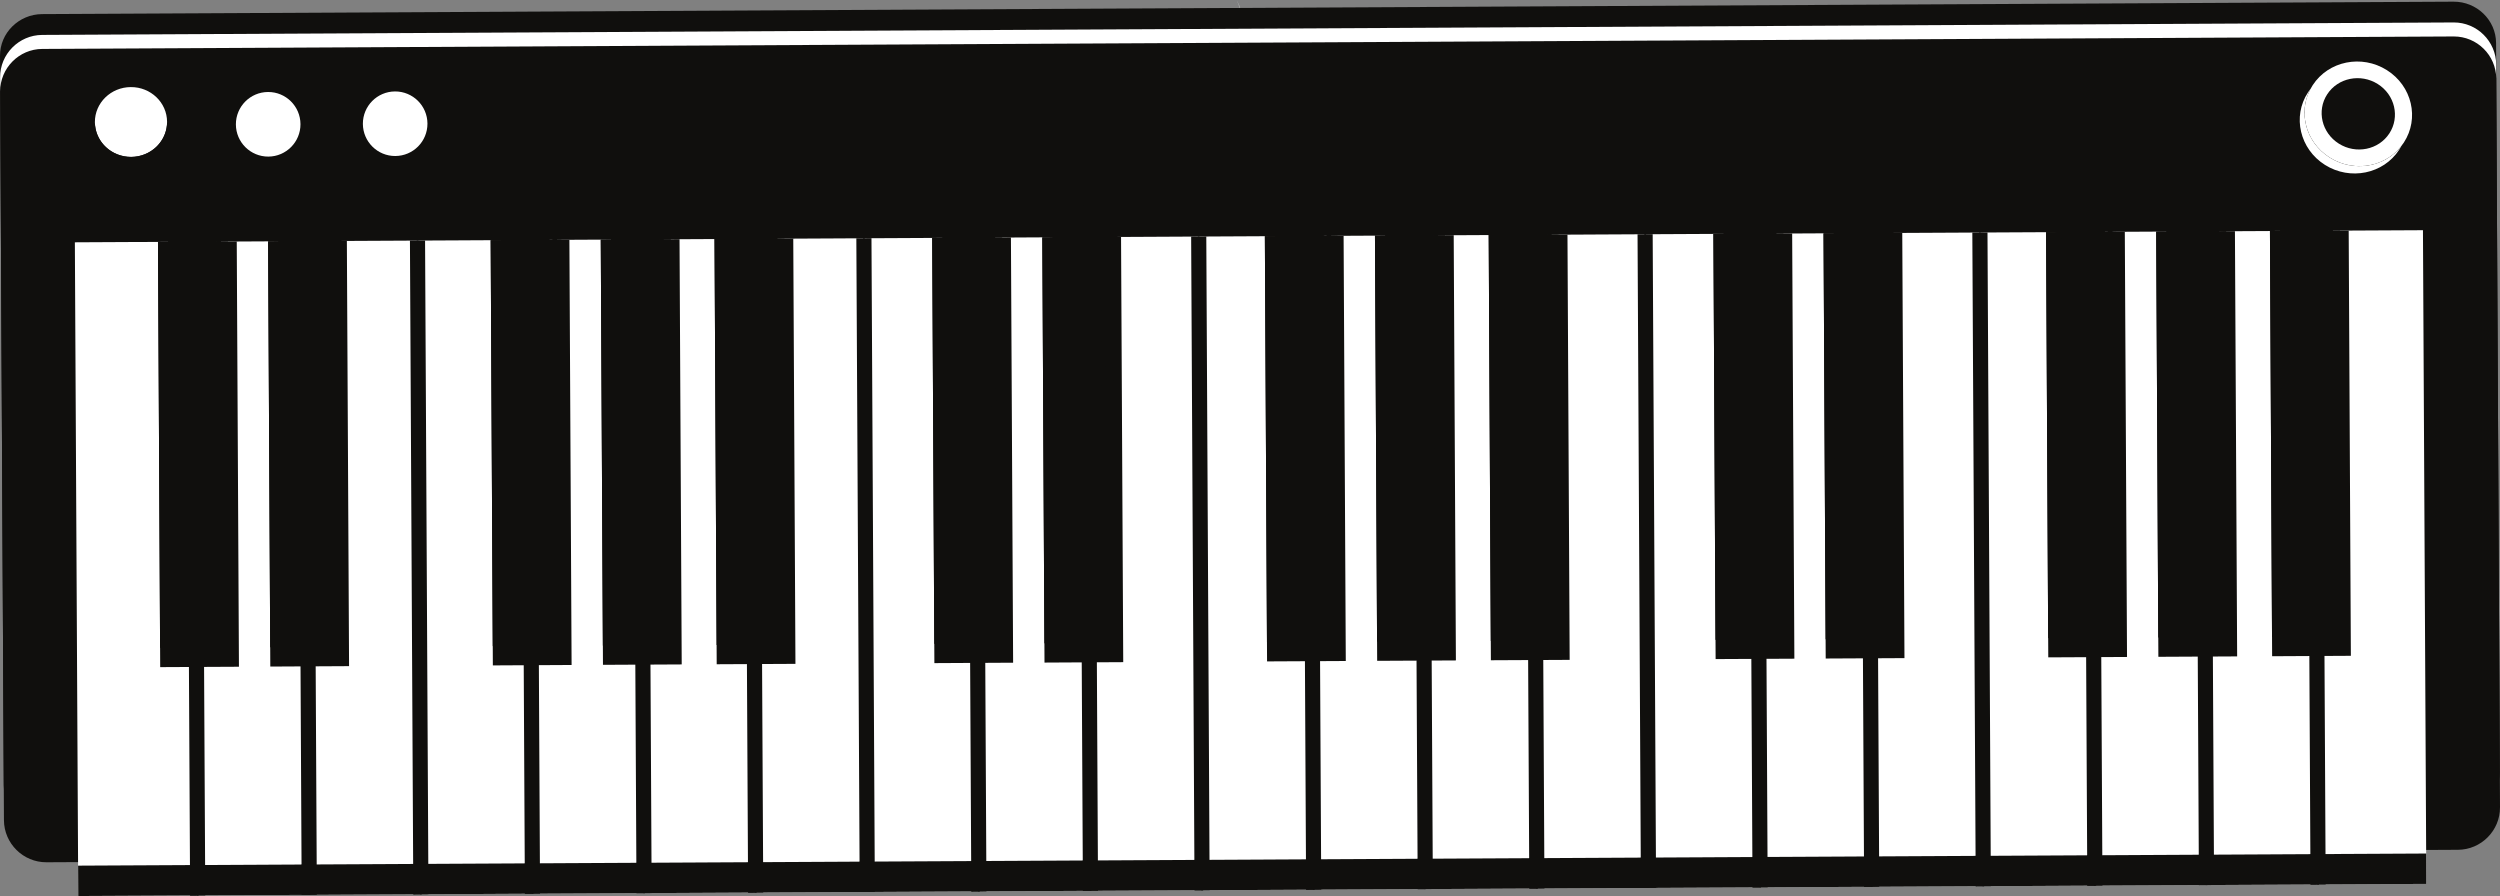 <?xml version="1.0" encoding="UTF-8" standalone="no"?>
<svg
   xmlns:dc="http://purl.org/dc/elements/1.1/"
   xmlns:cc="http://creativecommons.org/ns#"
   xmlns:rdf="http://www.w3.org/1999/02/22-rdf-syntax-ns#"
   xmlns:svg="http://www.w3.org/2000/svg"
   xmlns="http://www.w3.org/2000/svg"
   version="1.1"
   id="svg7329"
   viewBox="0 0 332.776 119.27"
   height="33.661"
   width="93.917">
  <rect x="0" y="0" width="332.776" height="119.27" fill="#808080" stroke="none"/>
  <defs
     id="defs7331" />
  <g
     transform="translate(-257.318,-228.585)"
     id="layer1">
    <g
       transform="matrix(1.25,0,0,-1.25,180.624,732.428)"
       id="g7124">
      <path
         id="path4404"
         style="fill:#ffffff;fill-opacity:1;fill-rule:nonzero;stroke:none"
         d="m 194.987,399.077 c 0.116,-0.192 0.164,-0.405 0.152,-0.615 -0.402,0.72 -1.239,2.334 -2.074,4.613 1.003,-2.512 1.911,-3.981 1.922,-3.998" />
      <path
         id="path4406"
         style="fill:#100f0d;fill-opacity:1;fill-rule:evenodd;stroke:none"
         d="m 65.834,401.573 256.797,1.324 c 2.476,0.014 4.513,-1.963 4.527,-4.393 l 0.4,-77.662 c 0.012,-2.431 -2.004,-4.427 -4.48,-4.441 l -256.798,-1.324 c -2.477,-0.014 -4.511,1.965 -4.524,4.394 l -0.4,77.66 c -0.013,2.428 2.003,4.428 4.478,4.442" />
      <path
         id="path4408"
         style="fill:#100f0d;fill-opacity:1;fill-rule:evenodd;stroke:none"
         d="m 65.846,399.356 256.798,1.328 c 2.475,0.01 4.51,-2.002 4.526,-4.482 l 0.406,-79.098 c 0.014,-2.474 -2.002,-4.512 -4.477,-4.523 l -256.799,-1.328 c -2.475,-0.012 -4.512,2.002 -4.525,4.482 l -0.408,79.098 c -0.013,2.474 2.001,4.509 4.478,4.523" />
      <path
         id="path4410"
         style="fill:#ffffff;fill-opacity:1;fill-rule:evenodd;stroke:none"
         d="m 315.525,395.61 c 2.682,-1.688 3.492,-5.141 1.813,-7.713 -1.678,-2.576 -5.209,-3.289 -7.891,-1.601 -2.68,1.689 -3.492,5.138 -1.814,7.712 1.679,2.575 5.211,3.291 7.892,1.602" />
      <path
         id="path4412"
         style="fill:#ffffff;fill-opacity:1;fill-rule:evenodd;stroke:none"
         d="m 315.025,394.846 c 2.244,-1.416 2.92,-4.297 1.518,-6.449 -1.403,-2.15 -4.358,-2.748 -6.598,-1.336 -2.242,1.41 -2.92,4.297 -1.516,6.445 1.403,2.153 4.358,2.752 6.596,1.34" />
      <path
         id="path4414"
         style="fill:#100f0d;fill-opacity:1;fill-rule:evenodd;stroke:none"
         d="m 314.558,394.128 c 1.827,-1.151 2.379,-3.504 1.235,-5.26 -1.145,-1.754 -3.551,-2.24 -5.377,-1.09 -1.828,1.15 -2.383,3.504 -1.24,5.256 1.146,1.758 3.554,2.244 5.382,1.094" />
      <path
         id="path4416"
         style="fill:#ffffff;fill-opacity:1;fill-rule:evenodd;stroke:none"
         d="m 317.07,387.516 c -0.074,-0.135 -0.154,-0.269 -0.238,-0.4 -1.68,-2.57 -5.213,-3.289 -7.895,-1.6 -2.679,1.686 -3.492,5.145 -1.812,7.713 0.086,0.133 0.174,0.262 0.271,0.381 -1.353,-2.522 -0.494,-5.711 2.051,-7.314 2.543,-1.602 5.856,-1.04 7.623,1.22" />
      <path
         id="path4418"
         style="fill:#100f0d;fill-opacity:1;fill-rule:evenodd;stroke:none"
         d="m 319.73,312.563 -250.062,-1.291 -0.357,69.418 250.061,1.291 0.359,-69.418" />
      <path
         id="path4420"
         style="fill:#ffffff;fill-opacity:1;fill-rule:evenodd;stroke:none"
         d="m 319.73,308.95 -250.043,-1.291 -0.36,69.613 250.044,1.289 0.359,-69.611" />
      <path
         id="path4422"
         style="fill:#100f0d;fill-opacity:1;fill-rule:evenodd;stroke:none"
         d="m 78.179,377.317 8.387,0.043 0.233,-45.285 -8.385,-0.041 -0.236,45.283" />
      <path
         id="path4424"
         style="fill:#100f0d;fill-opacity:1;fill-rule:evenodd;stroke:none"
         d="m 160.624,377.743 8.384,0.043 0.233,-45.281 -8.385,-0.045 -0.232,45.283" />
      <path
         id="path4426"
         style="fill:#100f0d;fill-opacity:1;fill-rule:evenodd;stroke:none"
         d="m 243.813,378.172 8.387,0.045 0.234,-45.285 -8.386,-0.041 -0.235,45.281" />
      <path
         id="path4428"
         style="fill:#100f0d;fill-opacity:1;fill-rule:evenodd;stroke:none"
         d="m 113.605,377.499 8.384,0.043 0.234,-45.28 -8.386,-0.045 -0.233,45.282" />
      <path
         id="path4430"
         style="fill:#100f0d;fill-opacity:1;fill-rule:evenodd;stroke:none"
         d="m 196.048,377.924 8.385,0.045 0.232,-45.283 -8.383,-0.043 -0.234,45.281" />
      <path
         id="path4432"
         style="fill:#100f0d;fill-opacity:1;fill-rule:evenodd;stroke:none"
         d="m 279.237,378.354 8.386,0.043 0.235,-45.281 -8.386,-0.043 -0.235,45.281" />
      <path
         id="path4434"
         style="fill:#100f0d;fill-opacity:1;fill-rule:evenodd;stroke:none"
         d="m 89.905,377.376 8.387,0.045 0.234,-45.282 -8.387,-0.045 -0.234,45.282" />
      <path
         id="path4436"
         style="fill:#100f0d;fill-opacity:1;fill-rule:evenodd;stroke:none"
         d="m 172.349,377.801 8.385,0.045 0.232,-45.283 -8.384,-0.045 -0.233,45.283" />
      <path
         id="path4438"
         style="fill:#100f0d;fill-opacity:1;fill-rule:evenodd;stroke:none"
         d="m 255.54,378.231 8.384,0.043 0.234,-45.281 -8.387,-0.043 -0.231,45.281" />
      <path
         id="path4440"
         style="fill:#100f0d;fill-opacity:1;fill-rule:evenodd;stroke:none"
         d="m 125.33,377.561 8.387,0.041 0.232,-45.281 -8.386,-0.043 -0.234,45.283" />
      <path
         id="path4442"
         style="fill:#100f0d;fill-opacity:1;fill-rule:evenodd;stroke:none"
         d="m 207.773,377.987 8.385,0.043 0.233,-45.283 -8.384,-0.043 -0.234,45.283" />
      <path
         id="path4444"
         style="fill:#100f0d;fill-opacity:1;fill-rule:evenodd;stroke:none"
         d="m 290.965,378.415 8.384,0.043 0.236,-45.282 -8.389,-0.043 -0.231,45.282" />
      <path
         id="path4446"
         style="fill:#100f0d;fill-opacity:1;fill-rule:evenodd;stroke:none"
         d="m 137.443,377.622 8.385,0.043 0.232,-45.283 -8.385,-0.042 -0.232,45.282" />
      <path
         id="path4448"
         style="fill:#100f0d;fill-opacity:1;fill-rule:evenodd;stroke:none"
         d="m 219.884,378.049 8.389,0.041 0.233,-45.283 -8.389,-0.041 -0.233,45.283" />
      <path
         id="path4450"
         style="fill:#100f0d;fill-opacity:1;fill-rule:evenodd;stroke:none"
         d="m 303.078,378.479 8.385,0.041 0.232,-45.281 -8.385,-0.045 -0.232,45.285" />
      <path
         id="path4452"
         style="fill:#100f0d;fill-opacity:1;fill-rule:nonzero;stroke:none"
         d="m 82.496,307.723 -0.361,69.614 -0.896,-0.006 0.361,-69.612 0.896,0.004 z m 11.882,0.061 -0.896,-0.004 -0.357,69.611 0.895,0.008 0.358,-69.615 z m 11.885,0.06 -0.896,-0.002 -0.358,69.616 0.895,0 0.359,-69.614 z m 11.883,0.065 -0.896,-0.008 -0.357,69.617 0.896,0.004 0.357,-69.613 z m 11.886,0.058 -0.36,69.614 -0.896,-0.002 0.359,-69.614 0.897,0.002 z m 11.884,0.063 -0.357,69.615 -0.899,-0.008 0.36,-69.613 0.896,0.006 z m 11.885,0.06 -0.36,69.614 -0.896,-0.004 0.359,-69.611 0.897,10e-4 z m 11.884,0.063 -0.895,-0.006 -0.361,69.615 0.896,0.004 0.36,-69.613 z m 11.884,0.061 -0.896,-0.004 -0.361,69.613 0.897,0.004 0.36,-69.613 z m 11.885,0.062 -0.896,-0.006 -0.359,69.617 0.894,0 0.361,-69.611 z m 11.883,0.061 -0.358,69.613 -0.897,-0.004 0.358,-69.615 0.897,0.006 z m 11.884,0.06 -0.36,69.615 -0.897,-0.004 0.361,-69.613 0.896,0.002 z m 11.886,0.063 -0.362,69.613 -0.896,-0.004 0.361,-69.615 0.897,0.006 z m 11.884,0.06 -0.898,-0.002 -0.358,69.611 0.896,0.004 0.36,-69.613 z m 11.882,0.063 -0.895,-0.006 -0.358,69.615 0.897,0.004 0.356,-69.613 z m 11.883,0.062 -0.894,-0.008 -0.359,69.614 0.897,0.005 0.356,-69.611 z m 11.887,0.061 -0.361,69.611 -0.897,-0.002 0.362,-69.613 0.896,0.004 z m 11.882,0.06 -0.359,69.613 -0.894,-0.003 0.357,-69.616 0.896,0.006 z m 11.886,0.061 -0.361,69.613 -0.892,-0.004 0.357,-69.613 0.896,0.004 z m 11.524,69.677 0.358,-69.615 -0.895,-0.006 -0.359,69.616 0.896,0.005" />
      <path
         id="path4454"
         style="fill:#100f0d;fill-opacity:1;fill-rule:nonzero;stroke:none"
         d="m 83.213,307.727 -0.361,69.613 -0.896,-0.007 0.361,-69.61 0.896,0.004 z m 11.883,0.061 -0.896,-0.004 -0.359,69.613 0.896,0.006 0.359,-69.615 z m 11.884,0.062 -0.896,-0.006 -0.359,69.616 0.895,0.003 0.36,-69.613 z m 11.883,0.061 -0.896,-0.006 -0.356,69.615 0.894,0.002 0.359,-69.611 z m 11.886,0.06 -0.36,69.616 -0.895,-0.006 0.36,-69.616 0.895,0.006 z m 11.884,0.061 -0.359,69.617 -0.896,-0.006 0.359,-69.615 0.896,0.004 z m 11.884,0.064 -0.36,69.614 -0.895,-0.008 0.359,-69.61 0.896,0.004 z m 11.884,0.059 -0.895,-0.002 -0.36,69.609 0.896,0.008 0.359,-69.615 z m 11.883,0.062 -0.893,-0.003 -0.36,69.615 0.896,0.002 0.357,-69.614 z m 11.886,0.065 -0.895,-0.01 -0.362,69.615 0.899,0.004 0.358,-69.609 z m 11.883,0.058 -0.359,69.614 -0.896,-0.006 0.36,-69.611 0.895,0.003 z m 11.886,0.065 -0.361,69.609 -0.894,-0.004 0.357,-69.613 0.898,0.008 z m 11.883,0.059 -0.361,69.613 -0.895,-0.004 0.36,-69.613 0.896,0.004 z m 11.886,0.06 -0.896,-0.002 -0.362,69.611 0.897,0.006 0.361,-69.615 z m 11.884,0.063 -0.896,-0.004 -0.362,69.611 0.899,0.006 0.359,-69.613 z m 11.882,0.06 -0.897,-0.004 -0.359,69.611 0.898,0.01 0.358,-69.617 z m 11.886,0.061 -0.36,69.615 -0.896,-0.006 0.359,-69.613 0.897,0.004 z m 11.882,0.06 -0.358,69.613 -0.898,-0.003 0.362,-69.614 0.894,0.004 z m 11.886,0.063 -0.361,69.613 -0.895,-0.004 0.361,-69.613 0.895,0.004 z m 11.524,69.677 0.36,-69.615 -0.899,-0.006 -0.355,69.614 0.894,0.007" />
      <path
         id="path4456"
         style="fill:#100f0d;fill-opacity:1;fill-rule:evenodd;stroke:none"
         d="m 78.179,377.317 7.453,0.039 0.225,-43.234 -7.455,-0.039 -0.223,43.234" />
      <path
         id="path4458"
         style="fill:#100f0d;fill-opacity:1;fill-rule:evenodd;stroke:none"
         d="m 160.624,377.743 7.451,0.039 0.226,-43.233 -7.454,-0.041 -0.223,43.235" />
      <path
         id="path4460"
         style="fill:#100f0d;fill-opacity:1;fill-rule:evenodd;stroke:none"
         d="m 243.813,378.172 7.453,0.038 0.224,-43.233 -7.456,-0.037 -0.221,43.232" />
      <path
         id="path4462"
         style="fill:#100f0d;fill-opacity:1;fill-rule:evenodd;stroke:none"
         d="m 113.605,377.499 7.454,0.041 0.223,-43.233 -7.454,-0.039 -0.222,43.231" />
      <path
         id="path4464"
         style="fill:#100f0d;fill-opacity:1;fill-rule:evenodd;stroke:none"
         d="m 196.048,377.924 7.453,0.039 0.224,-43.23 -7.452,-0.041 -0.225,43.232" />
      <path
         id="path4466"
         style="fill:#100f0d;fill-opacity:1;fill-rule:evenodd;stroke:none"
         d="m 279.237,378.354 7.454,0.037 0.225,-43.226 -7.456,-0.041 -0.223,43.23" />
      <path
         id="path4468"
         style="fill:#100f0d;fill-opacity:1;fill-rule:evenodd;stroke:none"
         d="m 79.27,378.415 5.175,0.025 0.218,-41.9 -5.177,-0.026 -0.216,41.901" />
      <path
         id="path4470"
         style="fill:#100f0d;fill-opacity:1;fill-rule:evenodd;stroke:none"
         d="m 161.714,378.842 5.176,0.026 0.216,-41.904 -5.176,-0.028 -0.216,41.906" />
      <path
         id="path4472"
         style="fill:#100f0d;fill-opacity:1;fill-rule:evenodd;stroke:none"
         d="m 244.904,379.27 5.175,0.027 0.217,-41.902 -5.177,-0.027 -0.215,41.902" />
      <path
         id="path4474"
         style="fill:#100f0d;fill-opacity:1;fill-rule:evenodd;stroke:none"
         d="m 114.694,378.596 5.177,0.03 0.217,-41.907 -5.177,-0.023 -0.217,41.9" />
      <path
         id="path4476"
         style="fill:#100f0d;fill-opacity:1;fill-rule:evenodd;stroke:none"
         d="m 197.138,379.022 5.176,0.029 0.215,-41.904 -5.175,-0.025 -0.216,41.9" />
      <path
         id="path4478"
         style="fill:#100f0d;fill-opacity:1;fill-rule:evenodd;stroke:none"
         d="m 280.325,379.454 5.18,0.025 0.214,-41.9 -5.177,-0.028 -0.217,41.903" />
      <path
         id="path4480"
         style="fill:#100f0d;fill-opacity:1;fill-rule:evenodd;stroke:none"
         d="m 79.27,378.415 0.495,0.002 0.215,-41.903 -0.494,0 -0.216,41.901" />
      <path
         id="path4482"
         style="fill:#100f0d;fill-opacity:1;fill-rule:evenodd;stroke:none"
         d="m 161.714,378.842 0.492,0 0.219,-41.902 -0.495,-0.004 -0.216,41.906" />
      <path
         id="path4484"
         style="fill:#100f0d;fill-opacity:1;fill-rule:evenodd;stroke:none"
         d="m 244.904,379.27 0.493,0.006 0.215,-41.904 -0.493,-0.004 -0.215,41.902" />
      <path
         id="path4486"
         style="fill:#100f0d;fill-opacity:1;fill-rule:evenodd;stroke:none"
         d="m 114.694,378.596 0.493,0.004 0.217,-41.902 -0.493,-0.002 -0.217,41.9" />
      <path
         id="path4488"
         style="fill:#100f0d;fill-opacity:1;fill-rule:evenodd;stroke:none"
         d="m 197.138,379.022 0.492,0.004 0.216,-41.902 -0.492,-0.002 -0.216,41.9" />
      <path
         id="path4490"
         style="fill:#100f0d;fill-opacity:1;fill-rule:evenodd;stroke:none"
         d="m 280.325,379.454 0.497,0 0.216,-41.901 -0.496,-0.002 -0.217,41.903" />
      <path
         id="path4492"
         style="fill:#100f0d;fill-opacity:1;fill-rule:evenodd;stroke:none"
         d="m 84.389,378.44 0.492,0.006 0.217,-41.904 -0.492,-0.002 -0.217,41.9" />
      <path
         id="path4494"
         style="fill:#100f0d;fill-opacity:1;fill-rule:evenodd;stroke:none"
         d="m 166.831,378.868 0.495,0.002 0.216,-41.903 -0.494,-0.002 -0.217,41.903" />
      <path
         id="path4496"
         style="fill:#100f0d;fill-opacity:1;fill-rule:evenodd;stroke:none"
         d="m 250.022,379.297 0.495,0.002 0.215,-41.902 -0.495,-0.002 -0.215,41.902" />
      <path
         id="path4498"
         style="fill:#100f0d;fill-opacity:1;fill-rule:evenodd;stroke:none"
         d="m 120.173,378.628 0.494,0.001 0.215,-41.902 -0.494,-0.002 -0.215,41.903" />
      <path
         id="path4500"
         style="fill:#100f0d;fill-opacity:1;fill-rule:evenodd;stroke:none"
         d="m 202.616,379.053 0.492,-0.002 0.218,-41.898 -0.493,-0.004 -0.217,41.904" />
      <path
         id="path4502"
         style="fill:#100f0d;fill-opacity:1;fill-rule:evenodd;stroke:none"
         d="m 285.805,379.481 0.494,0.002 0.217,-41.902 -0.495,0 -0.216,41.9" />
      <path
         id="path4504"
         style="fill:#100f0d;fill-opacity:1;fill-rule:evenodd;stroke:none"
         d="m 89.905,377.376 7.455,0.039 0.223,-43.231 -7.454,-0.039 -0.224,43.231" />
      <path
         id="path4506"
         style="fill:#100f0d;fill-opacity:1;fill-rule:evenodd;stroke:none"
         d="m 172.349,377.801 7.452,0.039 0.225,-43.23 -7.454,-0.041 -0.223,43.232" />
      <path
         id="path4508"
         style="fill:#100f0d;fill-opacity:1;fill-rule:evenodd;stroke:none"
         d="m 255.54,378.231 7.451,0.039 0.224,-43.23 -7.453,-0.039 -0.222,43.23" />
      <path
         id="path4510"
         style="fill:#100f0d;fill-opacity:1;fill-rule:evenodd;stroke:none"
         d="m 125.33,377.561 7.454,0.037 0.223,-43.232 -7.454,-0.037 -0.224,43.232" />
      <path
         id="path4512"
         style="fill:#100f0d;fill-opacity:1;fill-rule:evenodd;stroke:none"
         d="m 207.773,377.987 7.453,0.037 0.224,-43.232 -7.453,-0.039 -0.224,43.234" />
      <path
         id="path4514"
         style="fill:#100f0d;fill-opacity:1;fill-rule:evenodd;stroke:none"
         d="m 290.965,378.415 7.45,0.039 0.225,-43.231 -7.454,-0.039 -0.221,43.231" />
      <path
         id="path4516"
         style="fill:#100f0d;fill-opacity:1;fill-rule:evenodd;stroke:none"
         d="m 137.443,377.622 7.453,0.039 0.222,-43.233 -7.452,-0.039 -0.223,43.233" />
      <path
         id="path4518"
         style="fill:#100f0d;fill-opacity:1;fill-rule:evenodd;stroke:none"
         d="m 219.884,378.049 7.455,0.038 0.223,-43.233 -7.454,-0.037 -0.224,43.232" />
      <path
         id="path4520"
         style="fill:#100f0d;fill-opacity:1;fill-rule:evenodd;stroke:none"
         d="m 303.078,378.479 7.451,0.037 0.225,-43.23 -7.455,-0.041 -0.221,43.234" />
      <path
         id="path4522"
         style="fill:#100f0d;fill-opacity:1;fill-rule:evenodd;stroke:none"
         d="m 90.996,378.475 5.176,0.026 0.214,-41.901 -5.176,-0.029 -0.214,41.904" />
      <path
         id="path4524"
         style="fill:#100f0d;fill-opacity:1;fill-rule:evenodd;stroke:none"
         d="m 173.438,378.903 5.178,0.025 0.214,-41.902 -5.176,-0.029 -0.216,41.906" />
      <path
         id="path4526"
         style="fill:#100f0d;fill-opacity:1;fill-rule:evenodd;stroke:none"
         d="m 256.628,379.331 5.177,0.029 0.215,-41.904 -5.175,-0.028 -0.217,41.903" />
      <path
         id="path4528"
         style="fill:#100f0d;fill-opacity:1;fill-rule:evenodd;stroke:none"
         d="m 126.421,378.661 5.175,0.025 0.215,-41.904 -5.174,-0.027 -0.217,41.906" />
      <path
         id="path4530"
         style="fill:#100f0d;fill-opacity:1;fill-rule:evenodd;stroke:none"
         d="m 208.863,379.085 5.176,0.027 0.218,-41.904 -5.179,-0.026 -0.215,41.903" />
      <path
         id="path4532"
         style="fill:#100f0d;fill-opacity:1;fill-rule:evenodd;stroke:none"
         d="m 292.054,379.514 5.174,0.026 0.217,-41.903 -5.174,-0.023 -0.217,41.9" />
      <path
         id="path4534"
         style="fill:#100f0d;fill-opacity:1;fill-rule:evenodd;stroke:none"
         d="m 138.533,378.721 5.174,0.028 0.217,-41.905 -5.176,-0.025 -0.215,41.902" />
      <path
         id="path4536"
         style="fill:#100f0d;fill-opacity:1;fill-rule:evenodd;stroke:none"
         d="m 220.976,379.147 5.177,0.025 0.217,-41.902 -5.178,-0.027 -0.216,41.904" />
      <path
         id="path4538"
         style="fill:#100f0d;fill-opacity:1;fill-rule:evenodd;stroke:none"
         d="m 304.166,379.575 5.176,0.029 0.214,-41.902 -5.173,-0.029 -0.217,41.902" />
      <path
         id="path4540"
         style="fill:#100f0d;fill-opacity:1;fill-rule:evenodd;stroke:none"
         d="m 90.996,378.475 0.493,0.004 0.216,-41.902 -0.495,-0.006 -0.214,41.904" />
      <path
         id="path4542"
         style="fill:#100f0d;fill-opacity:1;fill-rule:evenodd;stroke:none"
         d="m 173.438,378.903 0.493,0.002 0.218,-41.902 -0.495,-0.006 -0.216,41.906" />
      <path
         id="path4544"
         style="fill:#100f0d;fill-opacity:1;fill-rule:evenodd;stroke:none"
         d="m 256.628,379.331 0.493,0.002 0.216,-41.901 -0.492,-0.004 -0.217,41.903" />
      <path
         id="path4546"
         style="fill:#100f0d;fill-opacity:1;fill-rule:evenodd;stroke:none"
         d="m 126.421,378.661 0.494,0.002 0.216,-41.905 -0.493,-0.003 -0.217,41.906" />
      <path
         id="path4548"
         style="fill:#100f0d;fill-opacity:1;fill-rule:evenodd;stroke:none"
         d="m 208.863,379.085 0.493,0.002 0.217,-41.903 -0.495,-0.002 -0.215,41.903" />
      <path
         id="path4550"
         style="fill:#100f0d;fill-opacity:1;fill-rule:evenodd;stroke:none"
         d="m 292.054,379.514 0.492,0.002 0.217,-41.902 -0.492,0 -0.217,41.9" />
      <path
         id="path4552"
         style="fill:#100f0d;fill-opacity:1;fill-rule:evenodd;stroke:none"
         d="m 138.533,378.721 0.493,0.002 0.215,-41.9 -0.493,-0.004 -0.215,41.902" />
      <path
         id="path4554"
         style="fill:#100f0d;fill-opacity:1;fill-rule:evenodd;stroke:none"
         d="m 220.976,379.147 0.495,0.006 0.213,-41.904 -0.492,-0.006 -0.216,41.904" />
      <path
         id="path4556"
         style="fill:#100f0d;fill-opacity:1;fill-rule:evenodd;stroke:none"
         d="m 304.166,379.575 0.492,0.006 0.217,-41.905 -0.492,-0.003 -0.217,41.902" />
      <path
         id="path4558"
         style="fill:#100f0d;fill-opacity:1;fill-rule:evenodd;stroke:none"
         d="m 96.113,378.503 0.493,0.001 0.218,-41.902 -0.494,-0.004 -0.217,41.905" />
      <path
         id="path4560"
         style="fill:#100f0d;fill-opacity:1;fill-rule:evenodd;stroke:none"
         d="m 178.556,378.928 0.496,0.004 0.215,-41.904 -0.493,-0.004 -0.218,41.904" />
      <path
         id="path4562"
         style="fill:#100f0d;fill-opacity:1;fill-rule:evenodd;stroke:none"
         d="m 261.748,379.358 0.493,0 0.216,-41.9 -0.493,-0.002 -0.216,41.902" />
      <path
         id="path4564"
         style="fill:#100f0d;fill-opacity:1;fill-rule:evenodd;stroke:none"
         d="m 131.538,378.686 0.495,0.002 0.217,-41.904 -0.496,-0.002 -0.216,41.904" />
      <path
         id="path4566"
         style="fill:#100f0d;fill-opacity:1;fill-rule:evenodd;stroke:none"
         d="m 213.981,379.112 0.497,0.002 0.216,-41.902 -0.495,-0.006 -0.218,41.906" />
      <path
         id="path4568"
         style="fill:#100f0d;fill-opacity:1;fill-rule:evenodd;stroke:none"
         d="m 297.17,379.54 0.495,0.004 0.218,-41.905 -0.494,0 -0.219,41.901" />
      <path
         id="path4570"
         style="fill:#100f0d;fill-opacity:1;fill-rule:evenodd;stroke:none"
         d="m 143.65,378.747 0.495,0.004 0.217,-41.901 -0.494,-0.004 -0.218,41.901" />
      <path
         id="path4572"
         style="fill:#100f0d;fill-opacity:1;fill-rule:evenodd;stroke:none"
         d="m 226.095,379.174 0.493,0.002 0.218,-41.904 -0.495,-0.002 -0.216,41.904" />
      <path
         id="path4574"
         style="fill:#100f0d;fill-opacity:1;fill-rule:evenodd;stroke:none"
         d="m 309.283,379.602 0.496,0.004 0.215,-41.904 -0.494,-0.002 -0.217,41.902" />
      <path
         id="path4576"
         style="fill:#100f0d;fill-opacity:1;fill-rule:evenodd;stroke:none"
         d="m 319.73,308.95 -250.043,-1.291 -0.015,3.234 250.042,1.291 0.017,-3.234" />
      <path
         id="path4578"
         style="fill:#100f0d;fill-opacity:1;fill-rule:evenodd;stroke:none"
         d="m 82.496,307.723 -0.896,-0.004 -0.017,3.233 0.895,0.006 0.018,-3.235 z m 11.882,0.061 -0.896,-0.004 -0.014,3.236 0.896,0.004 0.015,-3.236 z m 11.885,0.06 -0.896,-0.002 -0.015,3.235 0.895,0.004 0.017,-3.237 z m 11.883,0.065 -0.896,-0.008 -0.013,3.236 0.894,0.008 0.015,-3.236 z m 11.886,0.058 -0.897,-0.002 -0.015,3.233 0.894,0.004 0.019,-3.235 z m 11.884,0.063 -0.896,-0.006 -0.016,3.236 0.897,0.006 0.015,-3.236 z m 11.885,0.06 -0.897,-10e-4 -0.016,3.234 0.895,0.004 0.018,-3.237 z m 11.884,0.063 -0.895,-0.006 -0.017,3.236 0.896,0.006 0.016,-3.236 z m 11.884,0.061 -0.896,-0.004 -0.015,3.238 0.894,0 0.017,-3.234 z m 11.885,0.062 -0.896,-0.006 -0.019,3.237 0.897,0.003 0.018,-3.234 z m 11.883,0.061 -0.897,-0.006 -0.017,3.238 0.897,0.006 0.017,-3.238 z m 11.884,0.06 -0.896,-0.002 -0.018,3.233 0.895,0.007 0.019,-3.238 z m 11.886,0.063 -0.897,-0.006 -0.016,3.238 0.895,0.006 0.018,-3.238 z m 11.884,0.06 -0.898,-0.002 -0.015,3.233 0.898,0.006 0.015,-3.237 z m 11.882,0.063 -0.895,-0.006 -0.016,3.238 0.894,0.002 0.017,-3.234 z m 11.883,0.062 -0.894,-0.008 -0.015,3.239 0.894,0.004 0.015,-3.235 z m 11.887,0.061 -0.896,-0.004 -0.017,3.234 0.896,0.002 0.017,-3.232 z m 11.882,0.06 -0.896,-0.006 -0.016,3.239 0.896,0.004 0.016,-3.237 z m 11.886,0.061 -0.896,-0.004 -0.017,3.234 0.896,0.008 0.017,-3.238 z m 11.882,0.062 -0.895,-0.006 -0.015,3.237 0.894,0.004 0.016,-3.235" />
      <path
         id="path4580"
         style="fill:#ffffff;fill-opacity:1;fill-rule:evenodd;stroke:none"
         d="m 65.846,399.356 256.798,1.328 c 2.475,0.01 4.51,-2.002 4.526,-4.482 l 0.006,-1.492 c -0.014,2.48 -2.049,4.49 -4.526,4.482 l -256.796,-1.328 c -2.476,-0.012 -4.491,-2.049 -4.48,-4.524 l -0.007,1.493 c -0.013,2.474 2.001,4.509 4.478,4.523" />
      <path
         id="path4582"
         style="fill:#ffffff;fill-opacity:1;fill-rule:evenodd;stroke:none"
         d="m 75.285,393.801 c 2.123,0.012 3.854,-1.646 3.861,-3.701 0.01,-2.053 -1.702,-3.724 -3.825,-3.736 -2.124,-0.008 -3.852,1.648 -3.862,3.701 -0.011,2.053 1.704,3.727 3.826,3.736" />
      <path
         id="path4584"
         style="fill:#ffffff;fill-opacity:1;fill-rule:evenodd;stroke:none"
         d="m 75.291,393.188 c 1.773,0.012 3.218,-1.373 3.226,-3.09 0.006,-1.715 -1.424,-3.113 -3.197,-3.121 -1.776,-0.01 -3.22,1.377 -3.228,3.092 -0.008,1.717 1.425,3.115 3.2,3.119" />
      <path
         id="path4586"
         style="fill:#ffffff;fill-opacity:1;fill-rule:evenodd;stroke:none"
         d="m 75.291,392.618 c 1.448,0.008 2.627,-1.121 2.634,-2.522 0.005,-1.402 -1.162,-2.543 -2.61,-2.545 -1.447,-0.009 -2.626,1.12 -2.631,2.52 -0.005,1.398 1.162,2.541 2.607,2.547" />
      <path
         id="path4588"
         style="fill:#100f0d;fill-opacity:1;fill-rule:evenodd;stroke:none"
         d="m 79.136,389.79 c 0.01,-0.102 0.015,-0.207 0.015,-0.311 0.009,-2.057 -1.703,-3.725 -3.827,-3.734 -2.123,-0.008 -3.851,1.644 -3.861,3.699 0.002,0.102 0.005,0.209 0.012,0.309 0.173,-1.905 1.831,-3.397 3.848,-3.389 2.015,0.012 3.658,1.517 3.814,3.426" />
      <path
         id="path4590"
         style="fill:#ffffff;fill-opacity:1;fill-rule:evenodd;stroke:none"
         d="m 89.897,393.278 c 1.9,0.012 3.447,-1.525 3.455,-3.424 0.009,-1.898 -1.525,-3.445 -3.422,-3.455 -1.9,-0.008 -3.447,1.525 -3.455,3.424 -0.008,1.898 1.523,3.447 3.421,3.455" />
      <path
         id="path4592"
         style="fill:#ffffff;fill-opacity:1;fill-rule:evenodd;stroke:none"
         d="m 89.903,392.276 c 1.344,0.008 2.442,-1.078 2.448,-2.428 0.008,-1.345 -1.078,-2.439 -2.427,-2.449 -1.344,-0.006 -2.443,1.082 -2.448,2.43 -0.007,1.345 1.079,2.439 2.426,2.447" />
      <path
         id="path4594"
         style="fill:#ffffff;fill-opacity:1;fill-rule:evenodd;stroke:none"
         d="m 103.419,393.338 c 1.898,0.008 3.446,-1.525 3.455,-3.423 0.008,-1.901 -1.525,-3.446 -3.423,-3.453 -1.898,-0.01 -3.443,1.523 -3.454,3.421 -0.008,1.901 1.523,3.444 3.422,3.455" />
      <path
         id="path4596"
         style="fill:#ffffff;fill-opacity:1;fill-rule:evenodd;stroke:none"
         d="m 103.425,392.338 c 1.345,0.004 2.443,-1.084 2.448,-2.425 0.005,-1.348 -1.081,-2.446 -2.427,-2.451 -1.346,-0.006 -2.443,1.082 -2.448,2.427 -0.008,1.344 1.081,2.444 2.427,2.449" />
    </g>
  </g>
</svg>
